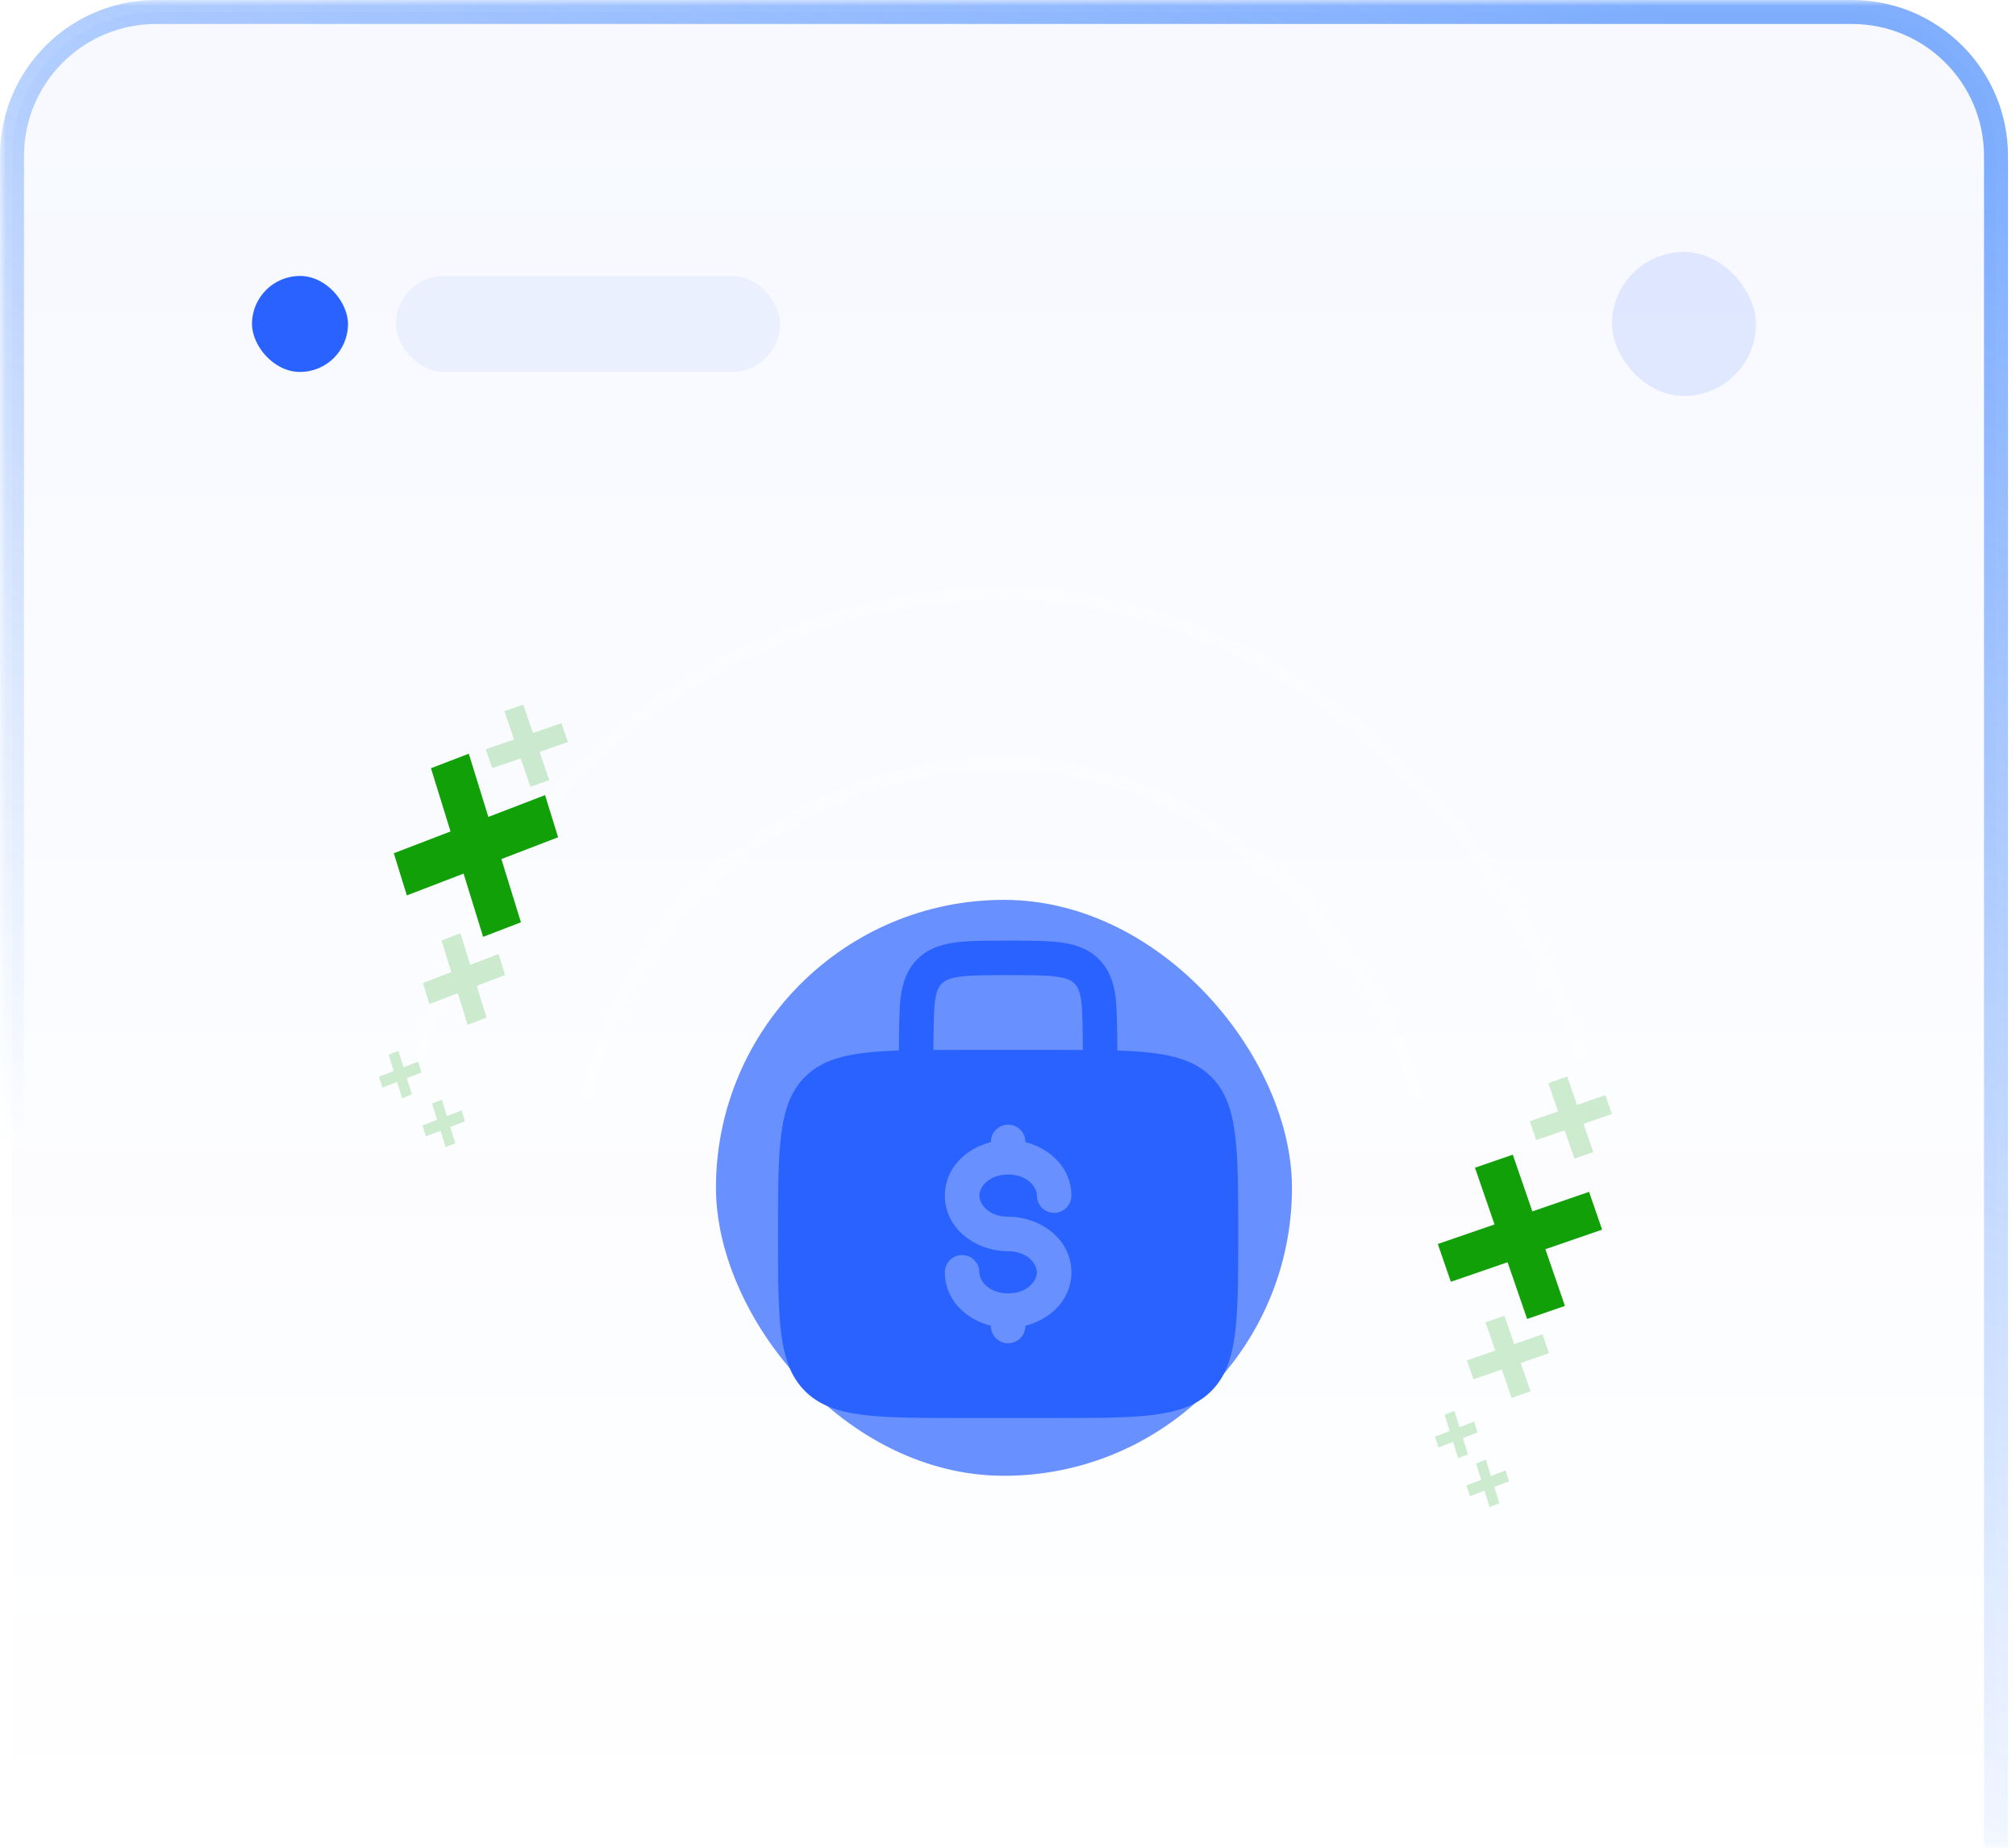 <svg width="168" height="154" viewBox="0 0 168 154" fill="none" xmlns="http://www.w3.org/2000/svg">
<g filter="url(#filter0_b_199_171)">
<g clip-path="url(#clip0_199_171)">
<mask id="path-1-outside-1_199_171" maskUnits="userSpaceOnUse" x="0" y="0" width="168" height="154" fill="black">
<rect fill="white" width="168" height="154"/>
<path d="M1 13C1 6.373 6.373 1 13 1H154.333C160.961 1 166.333 6.373 166.333 13V154H1V13Z"/>
</mask>
<path d="M1 13C1 6.373 6.373 1 13 1H154.333C160.961 1 166.333 6.373 166.333 13V154H1V13Z" fill="url(#paint0_linear_199_171)" fill-opacity="0.04"/>
<g filter="url(#filter1_b_199_171)">
<rect x="21" y="23" width="8" height="8" rx="4" fill="#2962FF"/>
</g>
<g filter="url(#filter2_b_199_171)">
<rect x="33" y="23" width="32" height="8" rx="4" fill="#2962FF" fill-opacity="0.06"/>
</g>
<g filter="url(#filter3_b_199_171)">
<rect x="134.332" y="21" width="12" height="12" rx="6" fill="#2962FF" fill-opacity="0.12"/>
</g>
<rect x="33.832" y="49.5" width="99.666" height="99.666" rx="49.833" stroke="url(#paint1_linear_199_171)" stroke-opacity="0.24"/>
<rect x="47.98" y="63.647" width="71.372" height="71.372" rx="35.686" stroke="url(#paint2_linear_199_171)" stroke-opacity="0.24"/>
<path fill-rule="evenodd" clip-rule="evenodd" d="M84.111 78.397H83.911C82.187 78.397 80.751 78.397 79.612 78.55C78.408 78.711 77.321 79.068 76.448 79.94C75.574 80.815 75.217 81.902 75.056 83.104C74.947 83.923 74.914 85.877 74.907 87.553C71.029 87.681 68.7 88.134 67.083 89.752C64.836 91.998 64.836 95.614 64.836 102.845C64.836 110.076 64.836 113.692 67.083 115.938C69.331 118.183 72.945 118.185 80.176 118.185H87.846C95.077 118.185 98.693 118.185 100.939 115.938C103.184 113.69 103.186 110.076 103.186 102.845C103.186 95.614 103.186 91.998 100.939 89.752C99.322 88.134 96.992 87.681 93.115 87.555C93.108 85.877 93.077 83.923 92.966 83.106C92.805 81.902 92.448 80.815 91.574 79.942C90.701 79.068 89.614 78.711 88.41 78.55C87.271 78.397 85.833 78.397 84.111 78.397ZM90.239 87.509C90.229 85.885 90.203 84.138 90.116 83.488C89.996 82.604 89.79 82.224 89.541 81.975C89.292 81.726 88.912 81.52 88.026 81.4C87.102 81.277 85.859 81.273 84.011 81.273C82.162 81.273 80.92 81.277 79.994 81.402C79.11 81.52 78.73 81.726 78.481 81.977C78.232 82.228 78.026 82.604 77.906 83.488C77.819 84.14 77.791 85.885 77.783 87.509C78.535 87.505 79.332 87.504 80.176 87.505H87.846C88.692 87.505 89.49 87.506 90.239 87.509ZM84.011 93.737C84.392 93.737 84.758 93.888 85.028 94.158C85.297 94.428 85.449 94.794 85.449 95.175V95.194C87.537 95.719 89.284 97.367 89.284 99.648C89.284 100.03 89.132 100.396 88.863 100.665C88.593 100.935 88.227 101.087 87.846 101.087C87.465 101.087 87.099 100.935 86.829 100.665C86.559 100.396 86.408 100.03 86.408 99.648C86.408 98.912 85.591 97.892 84.011 97.892C82.431 97.892 81.614 98.912 81.614 99.648C81.614 100.385 82.431 101.407 84.011 101.407C86.667 101.407 89.284 103.248 89.284 106.041C89.284 108.323 87.537 109.968 85.449 110.496V110.515C85.449 110.896 85.297 111.262 85.028 111.532C84.758 111.802 84.392 111.953 84.011 111.953C83.629 111.953 83.264 111.802 82.994 111.532C82.724 111.262 82.573 110.896 82.573 110.515V110.496C80.485 109.97 78.738 108.323 78.738 106.041C78.738 105.66 78.889 105.294 79.159 105.025C79.429 104.755 79.794 104.603 80.176 104.603C80.557 104.603 80.923 104.755 81.193 105.025C81.463 105.294 81.614 105.66 81.614 106.041C81.614 106.778 82.431 107.798 84.011 107.798C85.591 107.798 86.408 106.778 86.408 106.041C86.408 105.305 85.591 104.283 84.011 104.283C81.355 104.283 78.738 102.442 78.738 99.648C78.738 97.367 80.485 95.719 82.573 95.194V95.175C82.573 94.794 82.724 94.428 82.994 94.158C83.264 93.888 83.629 93.737 84.011 93.737Z" fill="#2962FF"/>
<g opacity="0.7" filter="url(#filter4_f_199_171)">
<rect x="59.664" y="75" width="48" height="48" rx="24" fill="#2962FF"/>
</g>
<path d="M40.696 68.087L39.066 62.817L35.914 64.028L37.544 69.298L32.817 71.115L33.904 74.628L38.631 72.811L40.261 78.081L43.412 76.869L41.782 71.6L46.509 69.783L45.422 66.27L40.696 68.087Z" fill="#11A008"/>
<path d="M127.696 100.964L126.066 96.237L122.914 97.324L124.544 102.051L119.817 103.681L120.904 106.832L125.631 105.202L127.261 109.929L130.412 108.843L128.782 104.116L133.509 102.486L132.422 99.335L127.696 100.964Z" fill="#11A008"/>
<g opacity="0.2" filter="url(#filter5_b_199_171)">
<path d="M39.184 80.416L38.369 77.781L36.793 78.387L37.608 81.021L35.245 81.93L35.788 83.686L38.151 82.778L38.966 85.413L40.542 84.807L39.727 82.172L42.09 81.264L41.547 79.507L39.184 80.416Z" fill="#11A008"/>
</g>
<g opacity="0.2" filter="url(#filter6_b_199_171)">
<path d="M33.622 88.952L33.2 87.59L32.386 87.903L32.807 89.266L31.585 89.735L31.866 90.643L33.088 90.174L33.509 91.535L34.324 91.222L33.902 89.86L35.124 89.391L34.843 88.483L33.622 88.952Z" fill="#11A008"/>
</g>
<g opacity="0.2" filter="url(#filter7_b_199_171)">
<path d="M121.622 118.952L121.2 117.59L120.386 117.903L120.807 119.265L119.585 119.735L119.866 120.643L121.088 120.173L121.509 121.536L122.324 121.222L121.902 119.86L123.124 119.391L122.843 118.483L121.622 118.952Z" fill="#11A008"/>
</g>
<g opacity="0.2" filter="url(#filter8_b_199_171)">
<path d="M37.243 93.02L36.821 91.658L36.007 91.971L36.428 93.333L35.206 93.803L35.487 94.711L36.709 94.241L37.13 95.603L37.945 95.29L37.523 93.928L38.745 93.459L38.465 92.55L37.243 93.02Z" fill="#11A008"/>
</g>
<g opacity="0.2" filter="url(#filter9_b_199_171)">
<path d="M124.243 123.02L123.821 121.658L123.007 121.971L123.428 123.333L122.206 123.803L122.487 124.711L123.709 124.241L124.13 125.603L124.945 125.29L124.524 123.928L125.745 123.459L125.464 122.55L124.243 123.02Z" fill="#11A008"/>
</g>
<g opacity="0.2" filter="url(#filter10_b_199_171)">
<path d="M126.184 112.024L125.369 109.66L123.793 110.204L124.608 112.567L122.245 113.382L122.788 114.958L125.151 114.143L125.966 116.506L127.542 115.963L126.727 113.599L129.09 112.785L128.547 111.209L126.184 112.024Z" fill="#11A008"/>
</g>
<g opacity="0.2" filter="url(#filter11_b_199_171)">
<path d="M44.418 61.089L43.603 58.725L42.028 59.269L42.842 61.632L40.479 62.447L41.022 64.022L43.386 63.208L44.201 65.571L45.776 65.028L44.961 62.664L47.325 61.849L46.782 60.274L44.418 61.089Z" fill="#11A008"/>
</g>
<g opacity="0.2" filter="url(#filter12_b_199_171)">
<path d="M131.418 92.089L130.603 89.725L129.028 90.269L129.842 92.632L127.479 93.447L128.022 95.022L130.386 94.208L131.201 96.571L132.776 96.028L131.961 93.664L134.325 92.849L133.782 91.274L131.418 92.089Z" fill="#11A008"/>
</g>
</g>
<path d="M0 13C0 5.82 5.82 0 13 0H154.333C161.513 0 167.333 5.82 167.333 13H165.333C165.333 6.925 160.408 2 154.333 2H13C6.925 2 2 6.925 2 13H0ZM166.333 154H1H166.333ZM0 154V13C0 5.82 5.82 0 13 0V2C6.925 2 2 6.925 2 13V154H0ZM154.333 0C161.513 0 167.333 5.82 167.333 13V154H165.333V13C165.333 6.925 160.408 2 154.333 2V0Z" fill="url(#paint3_linear_199_171)" fill-opacity="0.6" mask="url(#path-1-outside-1_199_171)"/>
</g>
<defs>
<filter id="filter0_b_199_171" x="-24" y="-24" width="215.332" height="202" filterUnits="userSpaceOnUse" color-interpolation-filters="sRGB">
<feFlood flood-opacity="0" result="BackgroundImageFix"/>
<feGaussianBlur in="BackgroundImageFix" stdDeviation="12"/>
<feComposite in2="SourceAlpha" operator="in" result="effect1_backgroundBlur_199_171"/>
<feBlend mode="normal" in="SourceGraphic" in2="effect1_backgroundBlur_199_171" result="shape"/>
</filter>
<filter id="filter1_b_199_171" x="17" y="19" width="16" height="16" filterUnits="userSpaceOnUse" color-interpolation-filters="sRGB">
<feFlood flood-opacity="0" result="BackgroundImageFix"/>
<feGaussianBlur in="BackgroundImageFix" stdDeviation="2"/>
<feComposite in2="SourceAlpha" operator="in" result="effect1_backgroundBlur_199_171"/>
<feBlend mode="normal" in="SourceGraphic" in2="effect1_backgroundBlur_199_171" result="shape"/>
</filter>
<filter id="filter2_b_199_171" x="29" y="19" width="40" height="16" filterUnits="userSpaceOnUse" color-interpolation-filters="sRGB">
<feFlood flood-opacity="0" result="BackgroundImageFix"/>
<feGaussianBlur in="BackgroundImageFix" stdDeviation="2"/>
<feComposite in2="SourceAlpha" operator="in" result="effect1_backgroundBlur_199_171"/>
<feBlend mode="normal" in="SourceGraphic" in2="effect1_backgroundBlur_199_171" result="shape"/>
</filter>
<filter id="filter3_b_199_171" x="130.332" y="17" width="20" height="20" filterUnits="userSpaceOnUse" color-interpolation-filters="sRGB">
<feFlood flood-opacity="0" result="BackgroundImageFix"/>
<feGaussianBlur in="BackgroundImageFix" stdDeviation="2"/>
<feComposite in2="SourceAlpha" operator="in" result="effect1_backgroundBlur_199_171"/>
<feBlend mode="normal" in="SourceGraphic" in2="effect1_backgroundBlur_199_171" result="shape"/>
</filter>
<filter id="filter4_f_199_171" x="-20.336" y="-5" width="208" height="208" filterUnits="userSpaceOnUse" color-interpolation-filters="sRGB">
<feFlood flood-opacity="0" result="BackgroundImageFix"/>
<feBlend mode="normal" in="SourceGraphic" in2="BackgroundImageFix" result="shape"/>
<feGaussianBlur stdDeviation="40" result="effect1_foregroundBlur_199_171"/>
</filter>
<filter id="filter5_b_199_171" x="-24.754" y="17.781" width="126.844" height="127.632" filterUnits="userSpaceOnUse" color-interpolation-filters="sRGB">
<feFlood flood-opacity="0" result="BackgroundImageFix"/>
<feGaussianBlur in="BackgroundImageFix" stdDeviation="30"/>
<feComposite in2="SourceAlpha" operator="in" result="effect1_backgroundBlur_199_171"/>
<feBlend mode="normal" in="SourceGraphic" in2="effect1_backgroundBlur_199_171" result="shape"/>
</filter>
<filter id="filter6_b_199_171" x="0.569" y="56.574" width="65.572" height="65.978" filterUnits="userSpaceOnUse" color-interpolation-filters="sRGB">
<feFlood flood-opacity="0" result="BackgroundImageFix"/>
<feGaussianBlur in="BackgroundImageFix" stdDeviation="15.508"/>
<feComposite in2="SourceAlpha" operator="in" result="effect1_backgroundBlur_199_171"/>
<feBlend mode="normal" in="SourceGraphic" in2="effect1_backgroundBlur_199_171" result="shape"/>
</filter>
<filter id="filter7_b_199_171" x="88.57" y="86.574" width="65.572" height="65.978" filterUnits="userSpaceOnUse" color-interpolation-filters="sRGB">
<feFlood flood-opacity="0" result="BackgroundImageFix"/>
<feGaussianBlur in="BackgroundImageFix" stdDeviation="15.508"/>
<feComposite in2="SourceAlpha" operator="in" result="effect1_backgroundBlur_199_171"/>
<feBlend mode="normal" in="SourceGraphic" in2="effect1_backgroundBlur_199_171" result="shape"/>
</filter>
<filter id="filter8_b_199_171" x="4.191" y="60.642" width="65.572" height="65.978" filterUnits="userSpaceOnUse" color-interpolation-filters="sRGB">
<feFlood flood-opacity="0" result="BackgroundImageFix"/>
<feGaussianBlur in="BackgroundImageFix" stdDeviation="15.508"/>
<feComposite in2="SourceAlpha" operator="in" result="effect1_backgroundBlur_199_171"/>
<feBlend mode="normal" in="SourceGraphic" in2="effect1_backgroundBlur_199_171" result="shape"/>
</filter>
<filter id="filter9_b_199_171" x="91.191" y="90.642" width="65.572" height="65.978" filterUnits="userSpaceOnUse" color-interpolation-filters="sRGB">
<feFlood flood-opacity="0" result="BackgroundImageFix"/>
<feGaussianBlur in="BackgroundImageFix" stdDeviation="15.508"/>
<feComposite in2="SourceAlpha" operator="in" result="effect1_backgroundBlur_199_171"/>
<feBlend mode="normal" in="SourceGraphic" in2="effect1_backgroundBlur_199_171" result="shape"/>
</filter>
<filter id="filter10_b_199_171" x="62.246" y="49.66" width="126.844" height="126.846" filterUnits="userSpaceOnUse" color-interpolation-filters="sRGB">
<feFlood flood-opacity="0" result="BackgroundImageFix"/>
<feGaussianBlur in="BackgroundImageFix" stdDeviation="30"/>
<feComposite in2="SourceAlpha" operator="in" result="effect1_backgroundBlur_199_171"/>
<feBlend mode="normal" in="SourceGraphic" in2="effect1_backgroundBlur_199_171" result="shape"/>
</filter>
<filter id="filter11_b_199_171" x="-19.52" y="-1.275" width="126.844" height="126.846" filterUnits="userSpaceOnUse" color-interpolation-filters="sRGB">
<feFlood flood-opacity="0" result="BackgroundImageFix"/>
<feGaussianBlur in="BackgroundImageFix" stdDeviation="30"/>
<feComposite in2="SourceAlpha" operator="in" result="effect1_backgroundBlur_199_171"/>
<feBlend mode="normal" in="SourceGraphic" in2="effect1_backgroundBlur_199_171" result="shape"/>
</filter>
<filter id="filter12_b_199_171" x="67.481" y="29.725" width="126.844" height="126.846" filterUnits="userSpaceOnUse" color-interpolation-filters="sRGB">
<feFlood flood-opacity="0" result="BackgroundImageFix"/>
<feGaussianBlur in="BackgroundImageFix" stdDeviation="30"/>
<feComposite in2="SourceAlpha" operator="in" result="effect1_backgroundBlur_199_171"/>
<feBlend mode="normal" in="SourceGraphic" in2="effect1_backgroundBlur_199_171" result="shape"/>
</filter>
<linearGradient id="paint0_linear_199_171" x1="83.667" y1="1" x2="83.667" y2="154" gradientUnits="userSpaceOnUse">
<stop stop-color="#2962FF"/>
<stop offset="1" stop-color="#2962FF" stop-opacity="0"/>
</linearGradient>
<linearGradient id="paint1_linear_199_171" x1="83.665" y1="49" x2="83.665" y2="149.667" gradientUnits="userSpaceOnUse">
<stop stop-color="white"/>
<stop offset="0.804" stop-color="white" stop-opacity="0"/>
</linearGradient>
<linearGradient id="paint2_linear_199_171" x1="83.666" y1="64.147" x2="83.666" y2="134.519" gradientUnits="userSpaceOnUse">
<stop stop-color="white"/>
<stop offset="0.804" stop-color="white" stop-opacity="0"/>
</linearGradient>
<linearGradient id="paint3_linear_199_171" x1="164.766" y1="4.42" x2="75.406" y2="201.581" gradientUnits="userSpaceOnUse">
<stop offset="0.036" stop-color="#2D7AFE"/>
<stop offset="0.696" stop-color="#2D7AFE" stop-opacity="0"/>
</linearGradient>
<clipPath id="clip0_199_171">
<path d="M1 13C1 6.373 6.373 1 13 1H154.333C160.961 1 166.333 6.373 166.333 13V154H1V13Z" fill="white"/>
</clipPath>
</defs>
</svg>
